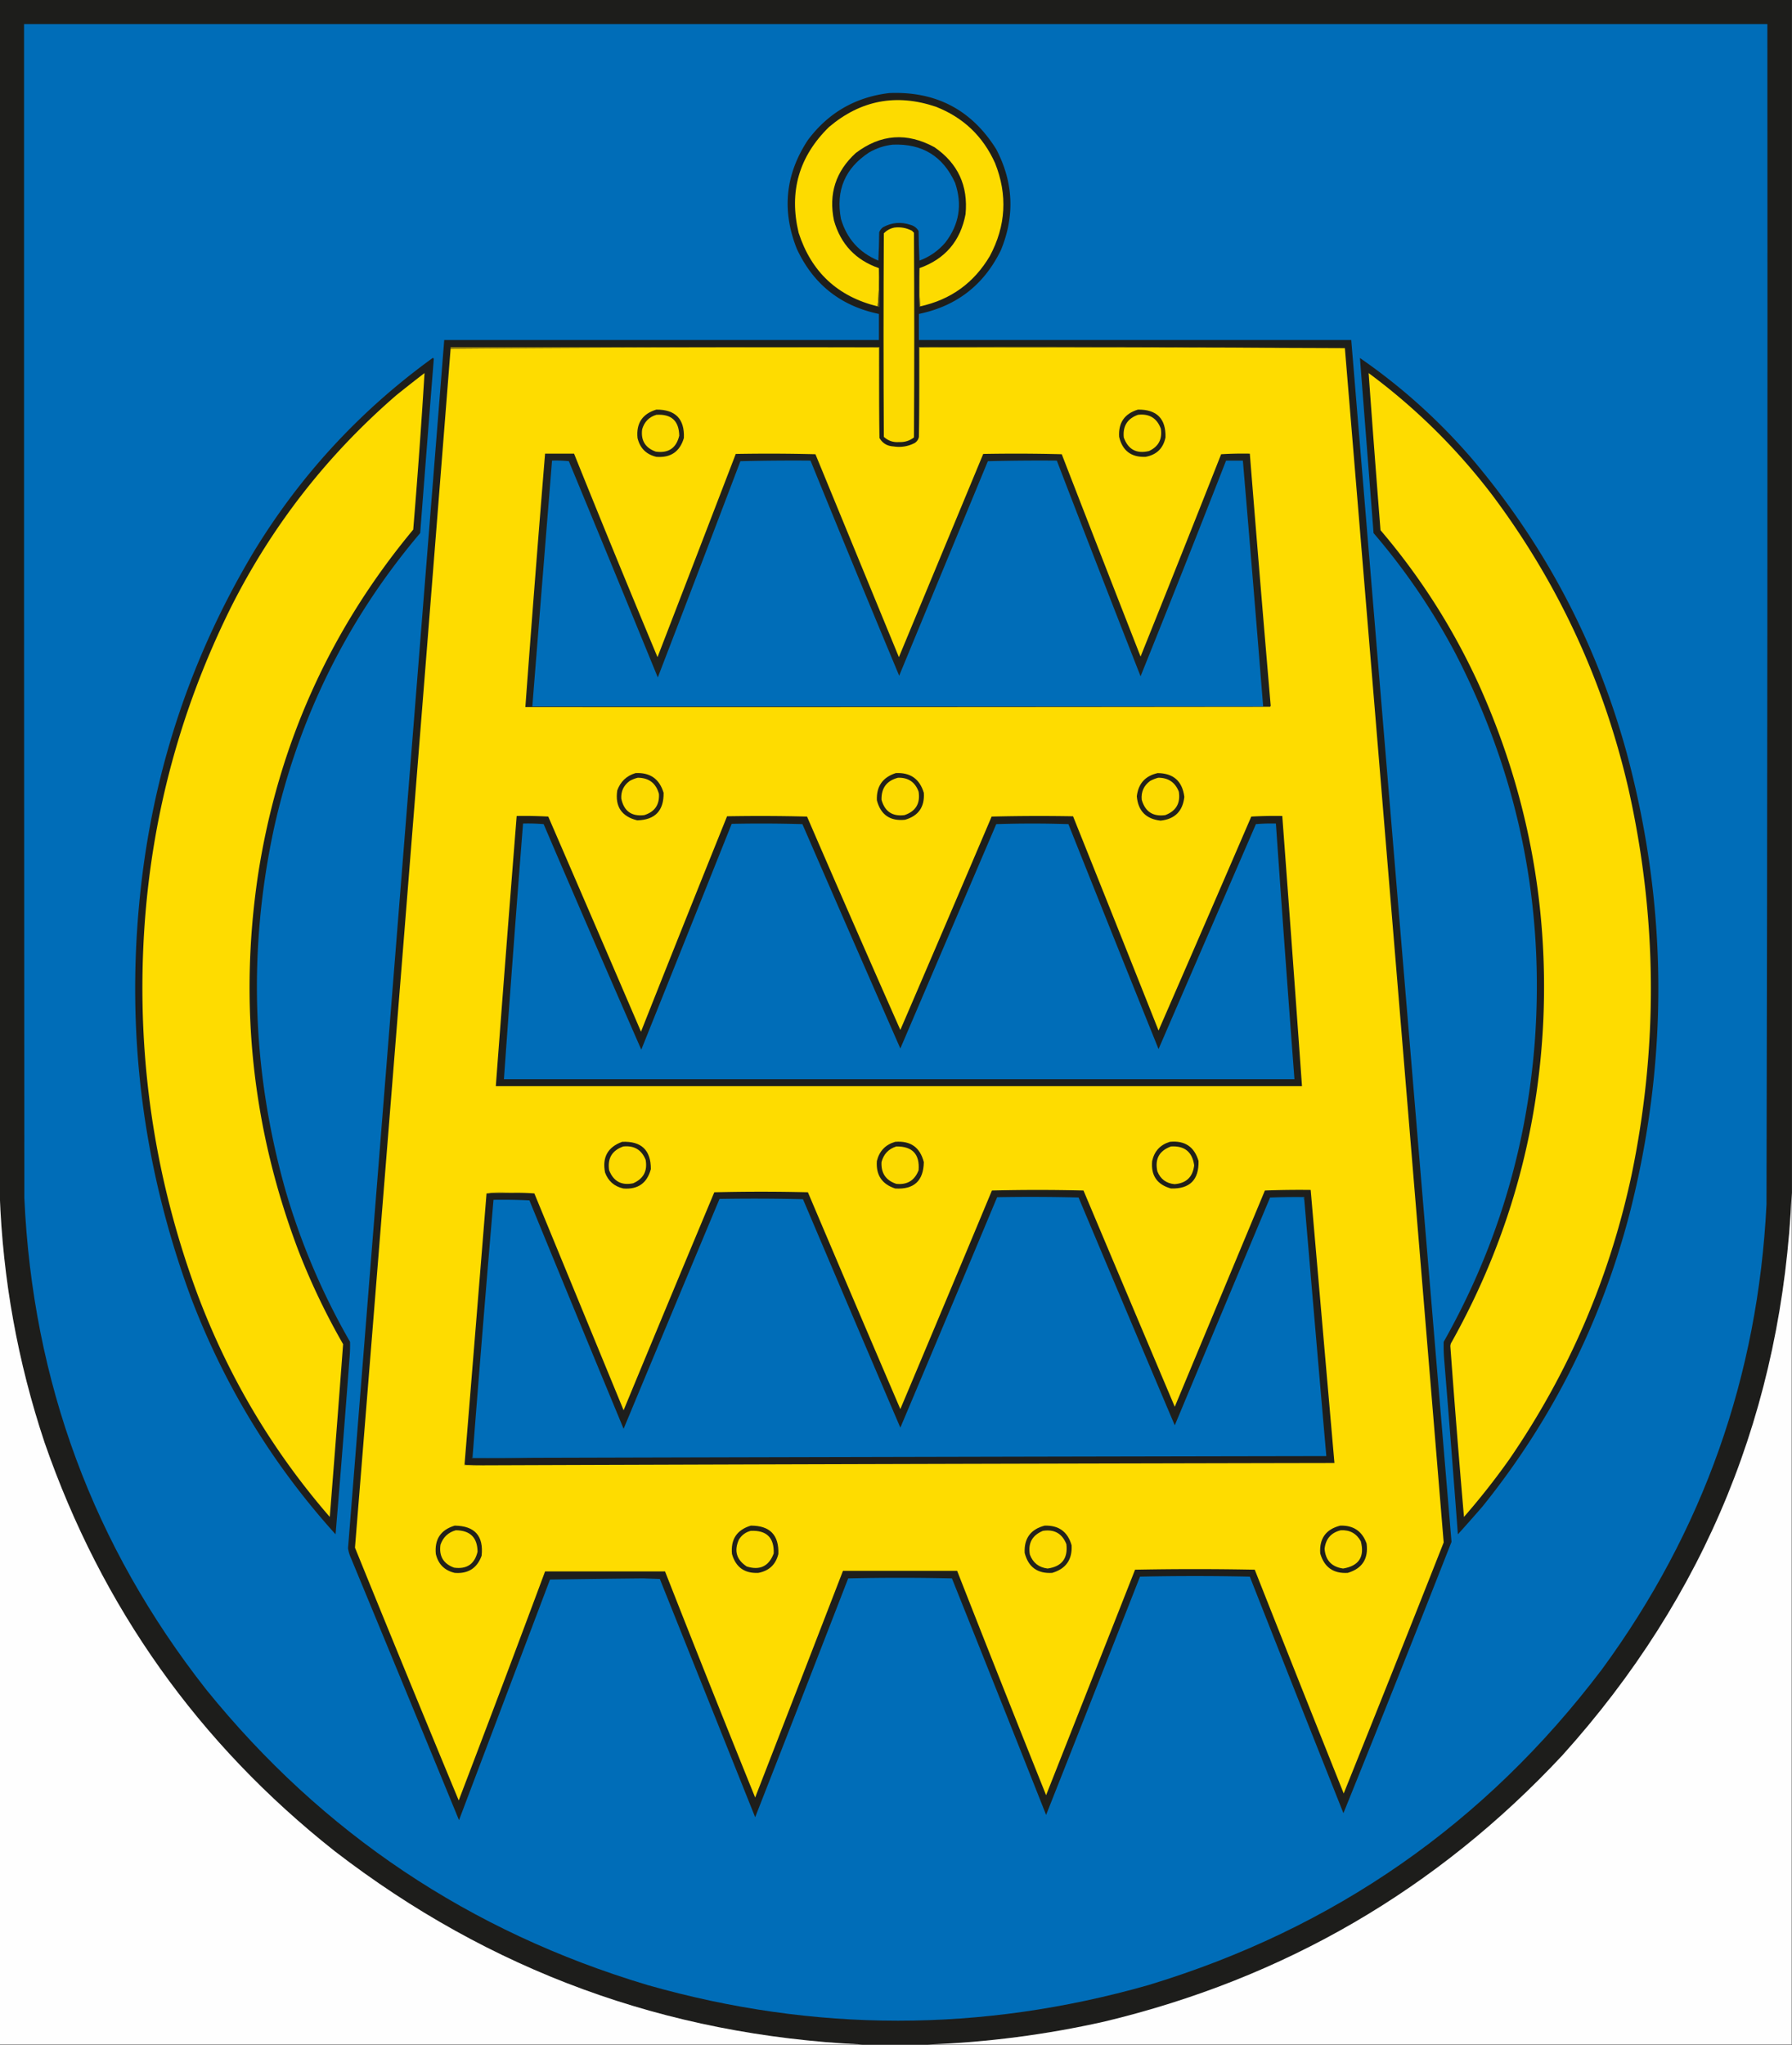 <svg xmlns="http://www.w3.org/2000/svg" width="3092" height="3527" style="shape-rendering:geometricPrecision;text-rendering:geometricPrecision;image-rendering:optimizeQuality;fill-rule:evenodd;clip-rule:evenodd"><rect width="100%" height="100%" fill="#333333" stroke="none"/><path style="opacity:1" fill="#1d1d1b" d="M-.5-.5h3092v2058c-16.03 371.8-147.86 695.14-395.5 970-216.53 231.92-480.03 385.09-790.5 459.5-100.27 22.53-201.6 35.7-304 39.5h-114c-339.17-16.08-642.5-127.25-910-333.5-235.124-185.87-401.957-420.71-500.5-704.5-46.504-139.39-72.337-282.39-77.5-429V-.5z"/><path style="opacity:1" fill="#006db8" d="M41.5 41.5h3008c.49 678.675-.01 1357.34-1.5 2036-14.69 296.51-109.36 563.84-284 802-201.36 266.01-462.19 447.51-782.5 544.5-287.98 81.92-575.98 81.92-864 0-306.877-91.76-560.711-261.6-761.5-509.5-194.958-248.1-299.624-530.77-314-848-.5-675-.667-1350-.5-2025z"/><path style="opacity:1" fill="#1e1e1b" d="M1534.5 160.5c80.63-3.277 142.13 29.057 184.5 97 29.67 56.73 32.34 114.73 8 174-29.12 59.816-76.28 96.483-141.5 110v45h746c57.28 691.03 114.95 1382.03 173 2073a47213.675 47213.675 0 0 1-186.5 468c-54.11-135.89-107.94-271.89-161.5-408-63.23-1.33-126.4-1.33-189.5 0-53.8 137.08-107.8 274.08-162 411-53.89-136.11-108.06-272.11-162.5-408-59.67-1.33-119.33-1.33-179 0-53.22 137.44-106.72 274.78-160.5 412-54.83-137-109.67-274-164.5-411-9.67-.33-19.33-.67-29-1-53.57.52-107.07 1.19-160.5 2a9377772.27 9377772.27 0 0 1-157 415 188194.721 188194.721 0 0 0-186-451 64.965 64.965 0 0 1-5.5-18l166-2084h750v-45c-65.85-13.68-113.02-51.014-141.5-112-26.39-66.107-20.06-128.774 19-188 35.24-47.062 82.07-74.062 140.5-81z"/><path style="opacity:1" fill="#fddb00" d="M1587.5 528.5c-1-21.827-1.33-43.827-1-66 44.22-15.726 70.72-46.726 79.5-93 4.71-49.078-13.13-87.578-53.5-115.5-47.62-26.023-92.95-22.69-136 10-34.55 31.651-47.05 70.485-37.5 116.5 11.66 40.829 37.5 68.162 77.5 82 .66 22.359-.01 44.359-2 66-69.08-16.912-114.58-59.245-136.5-127-16.93-70.912.57-131.746 52.5-182.5 54.6-46.186 115.94-57.853 184-35 47.48 18.477 81.64 50.977 102.5 97.5 21.72 54.711 18.72 108.045-9 160-27.43 46.479-67.59 75.479-120.5 87z"/><path style="opacity:1" fill="#006db8" d="M1540.5 249.5c50.77-2.042 86.61 19.958 107.5 66 12.74 37.515 7.07 71.848-17 103-12.2 14.176-27.03 24.509-44.5 31-.83-16.99-1.33-33.99-1.5-51-3.06-5.289-7.56-8.789-13.5-10.5-16.68-5.742-32.68-4.409-48 4-2.93 2.264-5.1 5.098-6.5 8.5-.17 16.344-.67 32.677-1.5 49-32.89-13.731-54.39-37.731-64.5-72-9.16-49.145 7-87.312 48.5-114.5 12.84-7.443 26.51-11.943 41-13.5z"/><path style="opacity:1" fill="#fcda00" d="M1543.5 392.5c10.59-1.217 20.59.617 30 5.5 1.17 1.167 2.33 2.333 3.5 3.5.67 117.667.67 235.333 0 353-7.46 5.765-15.96 8.432-25.5 8-10.22.871-19.05-2.129-26.5-9-.67-117-.67-234 0-351 5.18-5.338 11.35-8.671 18.5-10z"/><path style="opacity:1" fill="#554c14" d="M1516.5 462.5c1 22.16 1.33 44.494 1 67-1.29.237-2.29-.096-3-1 1.99-21.641 2.66-43.641 2-66z"/><path style="opacity:1" fill="#8b7b0c" d="M1586.5 462.5c-.33 22.173 0 44.173 1 66-.06.543-.39.876-1 1-1.33-22.496-1.33-44.83 0-67z"/><path style="opacity:1" fill="#86750f" d="M1517.5 755.5c-1-51.831-1.33-103.831-1-156-246.54-.664-492.87.002-739 2v-3h740v157z"/><path style="opacity:1" fill="#8e7c0c" d="M2320.5 600.5c-244.6-.999-489.26-1.332-734-1 .33 51.503 0 102.836-1 154v-155c245.34-.666 490.34.001 735 2z"/><path style="opacity:1" fill="#fedc00" d="M1517.5 755.5c5.25 9.033 13.25 13.866 24 14.5 13.03 2.069 25.36.069 37-6 3.8-2.614 6.13-6.114 7-10.5 1-51.164 1.33-102.497 1-154 244.74-.332 489.4.001 734 1 56.94 686.63 113.78 1373.3 170.5 2060a68661.174 68661.174 0 0 1-172.5 433 97431.72 97431.72 0 0 1-153.5-386c-68.77-1.33-137.6-1.33-206.5 0-51.05 129.65-102.22 259.32-153.5 389a55155.596 55155.596 0 0 1-153.5-387h-197c-50.4 130.38-100.9 260.72-151.5 391a39703.61 39703.61 0 0 1-155.5-390h-207a47061.23 47061.23 0 0 1-149 395 61783.921 61783.921 0 0 1-179-436 1079505.31 1079505.31 0 0 0 165-2068c246.13-1.998 492.46-2.664 739-2-.33 52.169 0 104.169 1 156z"/><path style="opacity:1" fill="#1e1e1c" d="M2346.5 617.5c71.68 49.483 136.18 107.483 193.5 174 126.11 148.916 215.11 318.25 267 508 70.81 263.82 72.48 528.15 5 793-48.79 187.59-133.46 356.26-254 506a2994.893 2994.893 0 0 1-42.5 48c-7.5-100.02-15.34-200.02-23.5-300-.92-10.66-1.25-21.33-1-32 90.27-159.9 142.6-331.57 157-515 17.83-237.51-27.83-461.84-137-673-39.33-74.37-86.33-143.372-141-207-7.83-100.668-15.67-201.335-23.5-302zM746.5 617.5c.997-.03 1.664.47 2 1.5A127966.641 127966.641 0 0 0 725 919.5c-125.341 148.02-209.341 317.35-252 508-45.43 210.71-38.763 419.71 20 627 26.711 91.16 63.711 177.82 111 260 .208 9.67-.125 19.34-1 29-7.57 101.03-15.57 202.03-24 303-108.074-119.61-191.074-255.27-249-407-88.81-240-116.477-487-83-741 26.143-195.64 89.809-377.98 191-547 80.368-131.876 183.201-243.21 308.5-334z"/><path style="opacity:1" fill="#fedc00" d="M732.5 643.5a12802.865 12802.865 0 0 1-19.5 270c-144.213 173.5-233.546 372.5-268 597-32.837 221.84-9.503 437.51 70 647a1189.307 1189.307 0 0 0 77 161 58234.86 58234.86 0 0 1-23 298c-99.215-114.33-175.548-242.99-229-386-70.207-190.27-101.207-386.94-93-590 8.41-208.98 59.077-406.98 152-594C469.704 906.428 564.537 784.928 683.5 682a2540.76 2540.76 0 0 1 49-38.5zM2361.5 643.5c81.55 60.381 153.05 131.048 214.5 212 113.3 151.68 191.3 320.35 234 506 49.61 221.64 51.28 443.64 5 666-38.12 177.53-108.45 340.86-211 490a1253.484 1253.484 0 0 1-78 99c-8.5-98.12-16.33-196.29-23.5-294.5.11-2.73.95-5.23 2.5-7.5 96.68-173.06 149.35-358.73 158-557 8.41-200.87-28.59-392.87-111-576-44.42-97.26-101.09-186.263-170-267-7.17-90.314-14-180.647-20.5-271z"/><path style="opacity:1" fill="#23211b" d="M1132.5 706.5c33.03-.134 48.87 16.199 47.5 49-6.95 23.574-22.78 34.408-47.5 32.5-17.44-4.104-28.27-14.937-32.5-32.5-2.49-25.317 8.34-41.651 32.5-49z"/><path style="opacity:1" fill="#22211a" d="M1963.5 706.5c32.5-.336 48.33 15.664 47.5 48-3.9 18.9-15.4 30.067-34.5 33.5-24.66.928-39.83-10.572-45.5-34.5-1.49-24.324 9.35-39.99 32.5-47z"/><path style="opacity:1" fill="#fcdb00" d="M1132.5 715.5c25.85-1.638 39.02 10.362 39.5 36-5.08 21.39-18.58 30.557-40.5 27.5-18.14-6.489-25.98-19.322-23.5-38.5 3.71-12.875 11.88-21.208 24.5-25zM1963.5 715.5c19.55-2.317 32.71 5.683 39.5 24 2.74 18.029-4.1 30.862-20.5 38.5-21.58 5.126-36.08-2.707-43.5-23.5-1.93-19.5 6.24-32.5 24.5-39z"/><path style="opacity:1" fill="#20211e" d="M940.5 782.5h50c47.21 117.296 95.21 234.3 144 351 45.1-116.79 90.1-233.622 135-350.5 45.9-.83 91.74-.663 137.5.5 48 116.667 96 233.33 144 350 48.5-116.82 97-233.65 145.5-350.5 45.24-.83 90.4-.663 135.5.5 45.14 116.412 90.47 232.75 136 349a54814.899 54814.899 0 0 0 139-349 619.265 619.265 0 0 1 49.5-1 76844.719 76844.719 0 0 0 36 434.5c-.14.77-.48 1.44-1 2-428.33.5-856.67.67-1285 .5a52584.87 52584.87 0 0 1 34-437z"/><path style="opacity:1" fill="#006db8" d="M952.5 794.5c9.69-.332 19.356.002 29 1a85244.019 85244.019 0 0 1 153.5 373c47.8-124.23 95.3-248.561 142.5-373 40.33-1 80.66-1.333 121-1a42179.805 42179.805 0 0 0 153 371c50.99-123.29 101.99-246.623 153-370 39.66-1 79.33-1.333 119-1a50638.67 50638.67 0 0 0 144.5 372 36318.36 36318.36 0 0 0 147.5-372h29c12 141.298 23.66 282.63 35 424h-1261a588093.34 588093.34 0 0 1 34-424z"/><path style="opacity:1" fill="#23211a" d="M1096.5 1333.5c25.15-1.35 41.32 9.98 48.5 34 .47 30.86-14.7 46.69-45.5 47.5-27.02-6.7-38.52-23.86-34.5-51.5 5.51-15.35 16.01-25.35 31.5-30z"/><path style="opacity:1" fill="#22211a" d="M1545.5 1333.5c25.15-1.35 41.32 9.98 48.5 34 1.6 24.33-9.23 39.83-32.5 46.5-25.71 2.62-41.88-8.55-48.5-33.5-1.05-23.91 9.78-39.57 32.5-47zM1997.5 1333.5c27.27.27 42.6 13.94 46 41-2.68 24.68-16.35 38.35-41 41-25.16-2.83-38.83-16.83-41-42 2.61-21.94 14.61-35.27 36-40z"/><path style="opacity:1" fill="#fcda00" d="M1100.5 1341.5c19.26.09 31.42 9.42 36.5 28 1.02 18.8-7.48 30.96-25.5 36.5-21.8 2.54-34.97-6.96-39.5-28.5-.71-12.74 4.12-22.91 14.5-30.5 4.52-2.55 9.18-4.39 14-5.5zM1549.5 1341.5c17.63-.53 29.46 7.47 35.5 24 3.17 20.51-5 34.01-24.5 40.5-20.75 2.54-33.91-6.29-39.5-26.5-.49-20.32 9.01-32.99 28.5-38zM1998.5 1341.5c17.32-.09 29.15 7.91 35.5 24 3.11 19.96-4.73 33.46-23.5 40.5-21.12 2.85-34.62-5.98-40.5-26.5-1.28-13.61 3.56-24.44 14.5-32.5 4.55-2.45 9.21-4.29 14-5.5z"/><path style="opacity:1" fill="#1e1e1b" d="M891.5 1407.5c18.243-.33 36.41.01 54.5 1 53.528 123.58 106.86 247.25 160 371 49.11-124.01 98.61-247.84 148.5-371.5 46-.83 92-.67 138 .5 53.17 123 106.84 245.66 161 368a90195.228 90195.228 0 0 0 157.5-368c46.76-1.16 93.6-1.33 140.5-.5 49.35 123.03 98.51 246.19 147.5 369.5a91818.14 91818.14 0 0 0 160-369c17.76-.99 35.59-1.33 53.5-1 11.61 155.31 22.94 310.65 34 466h-1391c11.648-155.43 23.648-310.76 36-466z"/><path style="opacity:1" fill="#006db8" d="M902.5 1420.5c11.914-.32 23.747.01 35.5 1 55.634 129.93 111.8 259.6 168.5 389a282133.07 282133.07 0 0 0 156-389.5c40.67-.83 81.34-.67 122 .5 56.08 129.15 112.41 258.15 169 387 55.15-128.97 110.32-257.97 165.5-387 41.43-1.33 82.93-1.33 124.5 0a97706.168 97706.168 0 0 0 155.5 388c55.98-129.3 111.98-258.64 168-388 11.42-.99 22.92-1.32 34.5-1 10.2 147.03 20.87 294.03 32 441h-1364a60307.474 60307.474 0 0 1 33-441z"/><path style="opacity:1" fill="#21201a" d="M1073.5 1969.5c33.04-1.46 49.54 14.21 49.5 47-6.44 24.31-22.27 35.48-47.5 33.5-15.51-3.51-26.01-12.68-31.5-27.5-5.21-26.25 4.62-43.92 29.5-53z"/><path style="opacity:1" fill="#22211a" d="M1544.5 1969.5c26.51-2.18 43.01 9.48 49.5 35-.56 32.38-17.06 47.55-49.5 45.5-22.87-7.57-33.37-23.4-31.5-47.5 4.25-17.08 14.75-28.08 31.5-33z"/><path style="opacity:1" fill="#20201a" d="M2018.5 1969.5c25.73-2.57 42.23 8.43 49.5 33 .78 32.55-15.05 48.39-47.5 47.5-24.1-6.68-34.93-22.51-32.5-47.5 3.8-16.96 13.96-27.96 30.5-33z"/><path style="opacity:1" fill="#fcda00" d="M1075.5 1977.5c18.72-1.9 31.56 5.77 38.5 23 3.49 19.19-3.68 32.69-21.5 40.5-20.18 4.14-34.01-3.36-41.5-22.5-3.06-20.58 5.11-34.24 24.5-41zM1546.5 1977.5c27.82-.34 40.66 13.32 38.5 41-6.79 17.65-19.62 25.48-38.5 23.5-17.98-5.99-26.48-18.49-25.5-37.5 3.59-13.75 12.09-22.75 25.5-27zM2020.5 1977.5c23.39-1.44 36.72 9.39 40 32.5-2.38 20.21-13.71 31.05-34 32.5-14.29-1.39-24.13-8.73-29.5-22-4.67-21.33 3.16-35.66 23.5-43z"/><path style="opacity:1" fill="#1e1e1c" d="M832.5 2527.5c-10.514.33-20.847-.01-31-1a487072.98 487072.98 0 0 0 38-468 473.4 473.4 0 0 1 43-1c13.246-.32 26.413.01 39.5 1 51.333 124.67 102.67 249.33 154 374a92743.701 92743.701 0 0 1 156.5-376c53.9-1.33 107.73-1.33 161.5 0a95202.325 95202.325 0 0 0 159.5 374 93662.86 93662.86 0 0 0 158-377 3128.82 3128.82 0 0 1 158 0c52.41 124.41 104.91 248.74 157.5 373 51.83-124.33 103.67-248.67 155.5-373 26.32-1 52.66-1.33 79-1 13.6 156.96 27.27 313.96 41 471-490 .92-980 2.25-1470 4z"/><path style="opacity:1" fill="#84750e" d="M882.5 2057.5a473.4 473.4 0 0 0-43 1c6.801-1.33 13.967-2 21.5-2 7.341 0 14.508.33 21.5 1z"/><path style="opacity:1" fill="#fefefe" d="M3091.5 2057.5v1469h-1490c102.4-3.8 203.73-16.97 304-39.5 310.47-74.41 573.97-227.58 790.5-459.5 247.64-274.86 379.47-598.2 395.5-970z"/><path style="opacity:1" fill="#09598d" d="M2191.5 2065.5c19.49-1 39.16-1.33 59-1v5c-.93-1.07-1.27-2.4-1-4h-58z"/><path style="opacity:1" fill="#006db8" d="M2191.5 2065.5h58c-.27 1.6.07 2.93 1 4 12.49 147.34 25.15 294.68 38 442-455.67.78-911.33 1.78-1367 3h-106v-3a56829.633 56829.633 0 0 1 36-442c20.677-.33 41.344 0 62 1 53.908 131.48 108.07 262.81 162.5 394 55.04-132.24 110.2-264.41 165.5-396.5 48-.83 96-.67 144 .5 55.81 131.42 111.81 262.76 168 394a98489.048 98489.048 0 0 0 167-397.5c46.9-.83 93.74-.66 140.5.5a138149.8 138149.8 0 0 0 166 393c54.76-131.14 109.59-262.14 164.5-393z"/><path style="opacity:1" fill="#fefefe" d="M-.5 2059.5c5.163 146.61 30.997 289.61 77.5 429 98.543 283.79 265.376 518.63 500.5 704.5 267.5 206.25 570.83 317.42 910 333.5H-.5v-1467z"/><path style="opacity:1" fill="#0d486f" d="M815.5 2511.5v3h106c-35.496 1-71.163 1.33-107 1-.268-1.6.066-2.93 1-4z"/><path style="opacity:1" fill="#c5ad05" d="M801.5 2526.5c10.153.99 20.486 1.33 31 1-10.507 1.32-21.174 1.32-32 0 .124-.61.457-.94 1-1z"/><path style="opacity:1" fill="#22211a" d="M784.5 2631.5c34.681.43 50.181 17.76 46.5 52-7.916 21.55-23.416 31.39-46.5 29.5-17.437-4.1-28.27-14.94-32.5-32.5-2.49-25.32 8.343-41.65 32.5-49zM1295.5 2631.5c32.94-.07 48.77 16.26 47.5 49-4.51 18.18-16.01 29.02-34.5 32.5-23.77 1.23-38.94-9.61-45.5-32.5-2.45-25.35 8.38-41.68 32.5-49z"/><path style="opacity:1" fill="#23221b" d="M1802.5 2631.5c24.4-.73 39.9 10.61 46.5 34 1.31 24.68-9.85 40.51-33.5 47.5-25.36 1.57-41.19-9.93-47.5-34.5-1.15-25.06 10.35-40.72 34.5-47z"/><path style="opacity:1" fill="#21201a" d="M2312.5 2631.5c22.8-.69 37.97 9.64 45.5 31 3.36 26.14-7.47 42.97-32.5 50.5-24.76 1.53-40.59-9.63-47.5-33.5-1.8-25.68 9.7-41.68 34.5-48z"/><path style="opacity:1" fill="#fcdb00" d="M786.5 2639.5c24.727.23 37.227 12.56 37.5 37-5.05 21.36-18.55 30.52-40.5 27.5-18.451-6.72-26.284-19.89-23.5-39.5 4.548-13.05 13.381-21.39 26.5-25zM1295.5 2640.5c27.3-1.2 40.47 11.8 39.5 39-8.34 22.08-23.84 29.58-46.5 22.5-17.78-11.6-22.28-27.1-13.5-46.5 4.9-7.85 11.74-12.85 20.5-15z"/><path style="opacity:1" fill="#fcda00" d="M1799.5 2640.5c19.71-3.07 33.21 4.6 40.5 23 2.85 24.65-7.98 38.65-32.5 42-15-1.83-25.17-9.83-30.5-24-3.48-19.72 4.02-33.38 22.5-41zM2313.5 2639.5c15.53-.82 27.03 5.51 34.5 19 6.94 26.79-3.23 42.46-30.5 47-19.72-2.76-30.39-14.1-32-34 1.94-17.26 11.27-27.93 28-32z"/></svg>